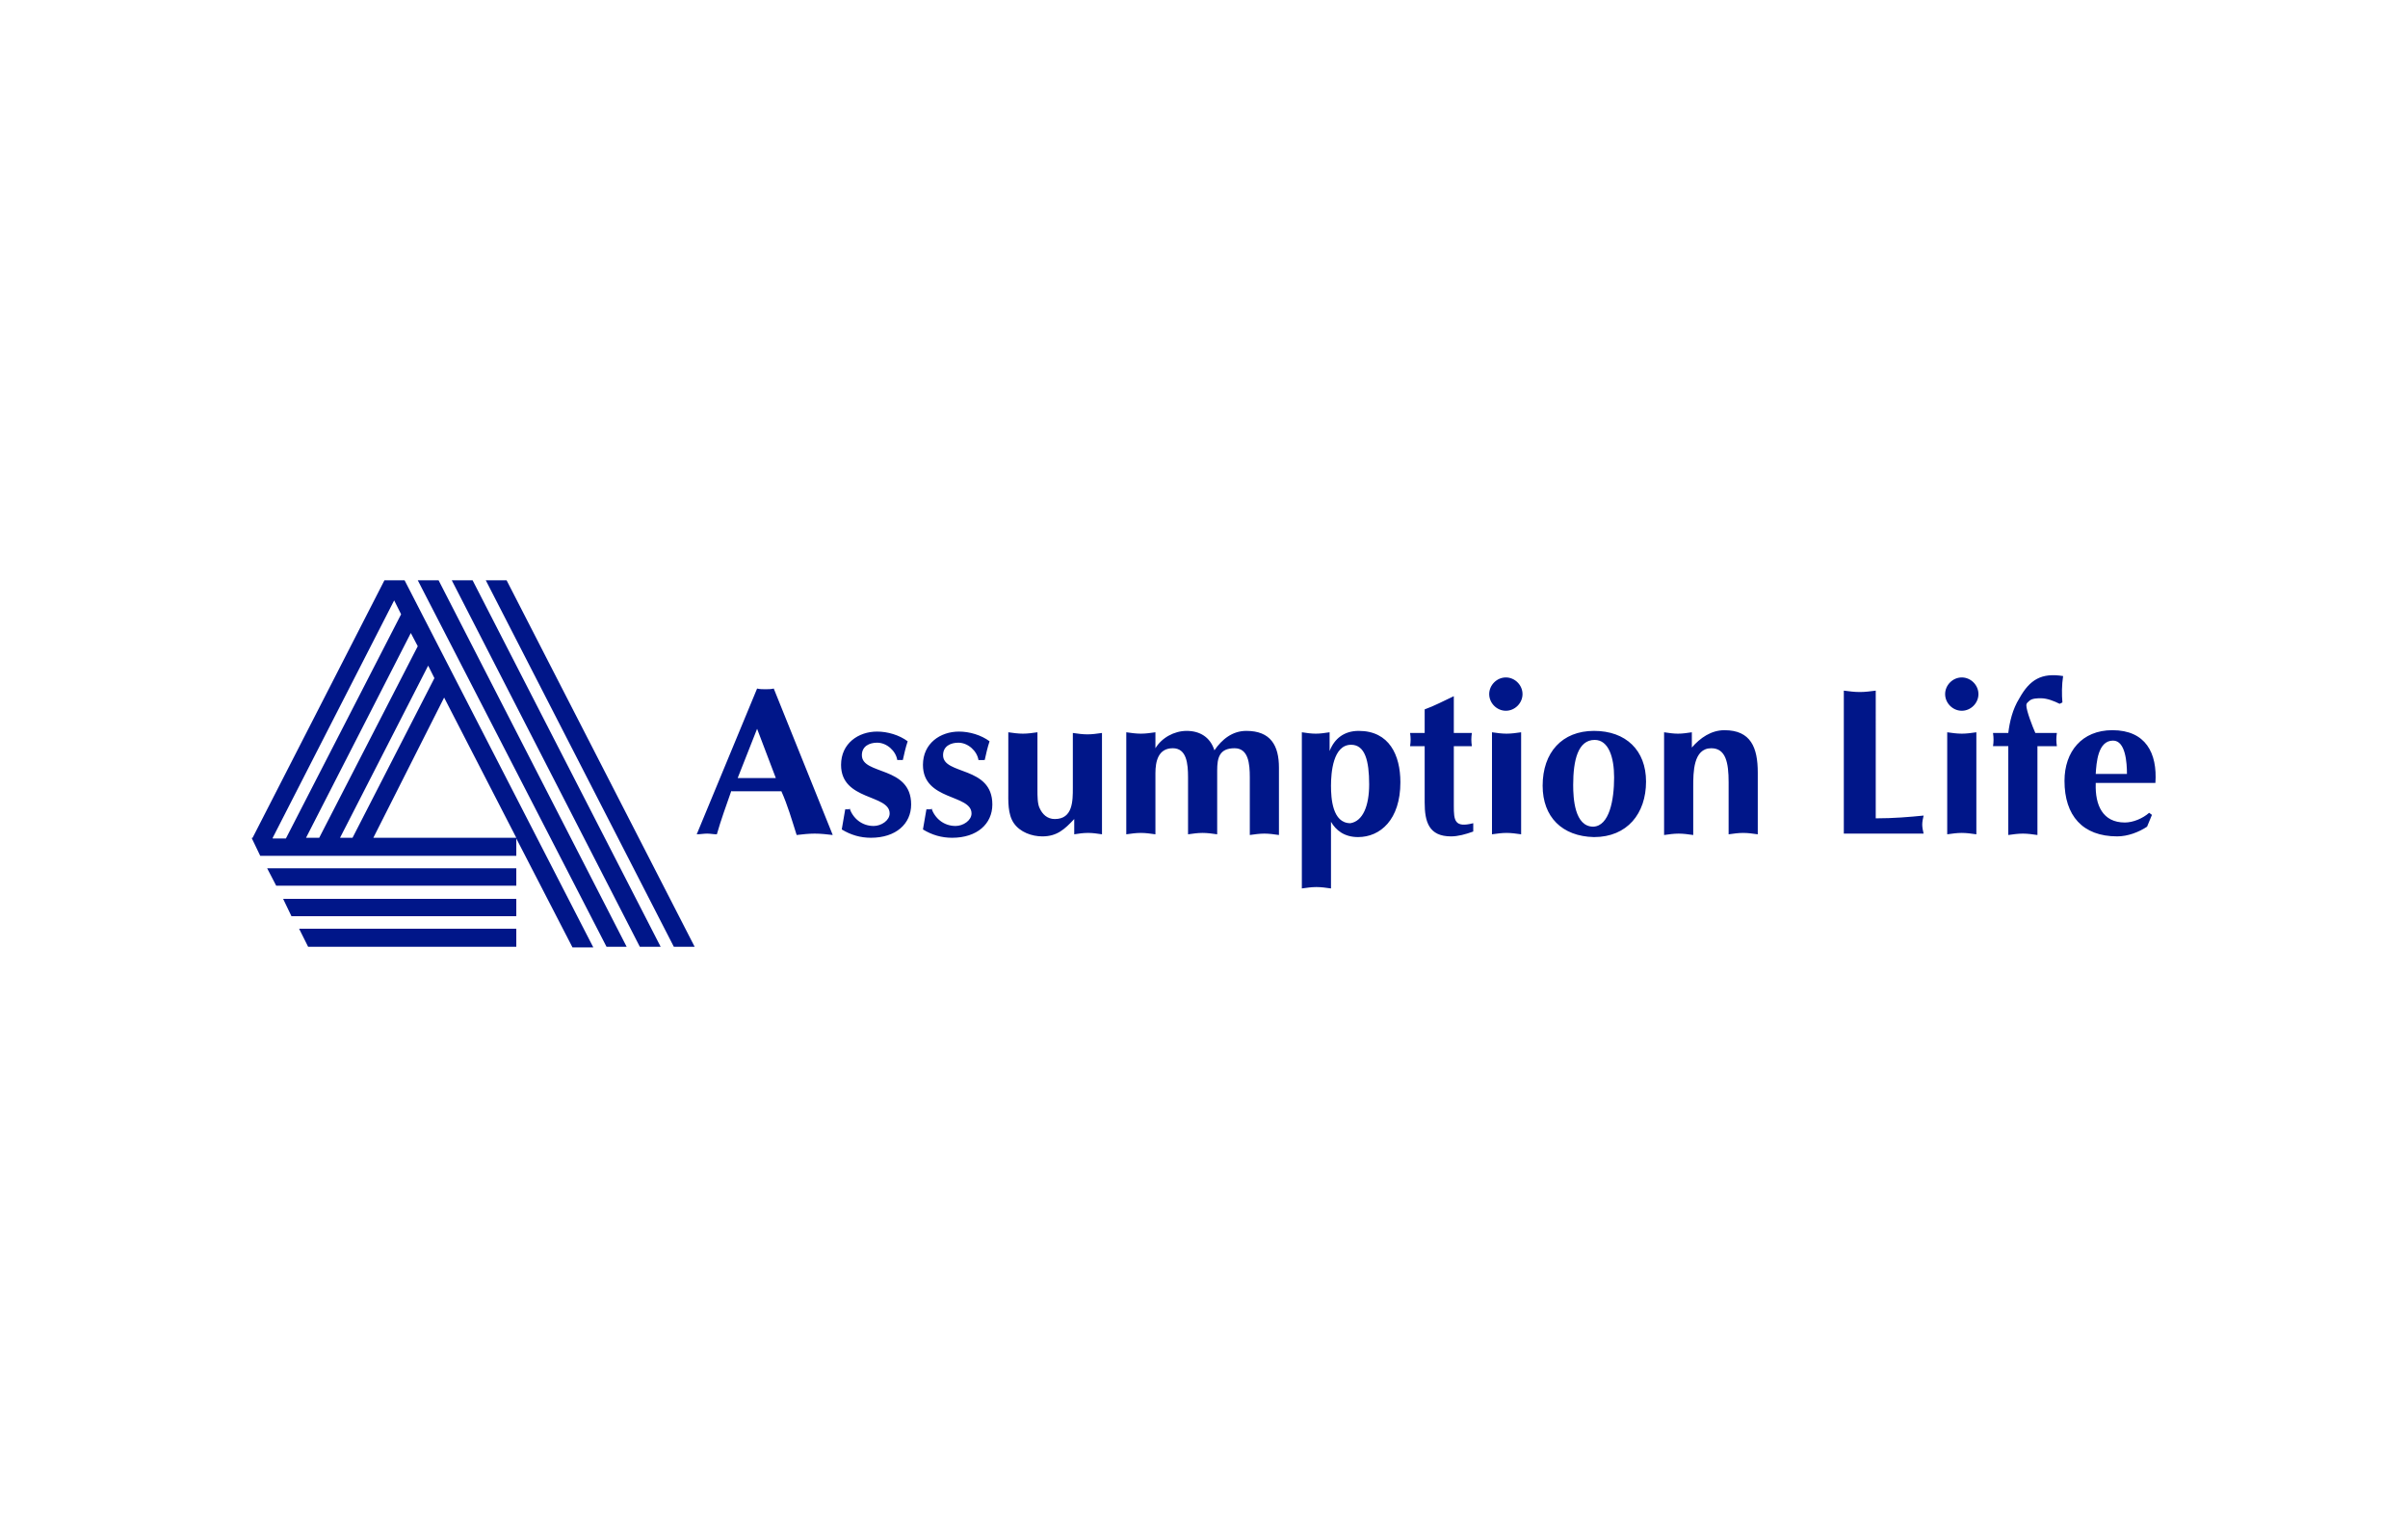 <?xml version="1.0" encoding="UTF-8" standalone="no"?>
<!-- Generator: Adobe Illustrator 22.0.1, SVG Export Plug-In . SVG Version: 6.00 Build 0)  -->

<svg
   version="1.1"
   x="0px"
   y="0px"
   viewBox="0 0 347 220"
   style="enable-background:new 0 0 347 220;"
   xml:space="preserve"
   id="svg7"
   sodipodi:docname="assumptionLife.svg"
   inkscape:version="1.3.2 (091e20e, 2023-11-25)"
   xmlns:inkscape="http://www.inkscape.org/namespaces/inkscape"
   xmlns:sodipodi="http://sodipodi.sourceforge.net/DTD/sodipodi-0.dtd"
   xmlns="http://www.w3.org/2000/svg"
   xmlns:svg="http://www.w3.org/2000/svg"><defs
   id="defs7" /><sodipodi:namedview
   id="namedview7"
   pagecolor="#ffffff"
   bordercolor="#000000"
   borderopacity="0.25"
   inkscape:showpageshadow="2"
   inkscape:pageopacity="0.0"
   inkscape:pagecheckerboard="0"
   inkscape:deskcolor="#d1d1d1"
   showgrid="false"
   inkscape:zoom="3.7"
   inkscape:cx="173.37838"
   inkscape:cy="110"
   inkscape:window-width="1920"
   inkscape:window-height="1027"
   inkscape:window-x="0"
   inkscape:window-y="25"
   inkscape:window-maximized="1"
   inkscape:current-layer="Layer_1" />
<style
   type="text/css"
   id="style1">
	.st0{fill:#F3F5F1;}
	.st1{fill:#001689;}
</style>
<g
   id="Layer_1"
   style="display:inline">
	
	<g
   id="g7"
   style="display:inline">
		<path
   class="st1"
   d="m 306.5,111.5 c 0,-1.6 -0.2,-4.8 -2,-4.8 -2.2,0 -2.4,3.2 -2.5,4.8 z m -4.5,1.4 c -0.1,3.1 1,5.6 4.2,5.6 1.2,0 2.6,-0.6 3.5,-1.4 l 0.4,0.3 -0.7,1.7 c -1.2,0.8 -2.8,1.4 -4.3,1.4 -5,0 -7.6,-3 -7.6,-8 0,-4.2 2.5,-7.3 6.9,-7.3 4.8,0 6.5,3.3 6.2,7.6 H 302 Z m -196.6,1 c -0.8,2.3 -1.5,4.2 -2.1,6.3 -0.5,0 -0.9,-0.1 -1.4,-0.1 -0.5,0 -1,0.1 -1.5,0.1 l 8.7,-21 c 0.4,0.1 0.8,0.1 1.2,0.1 0.4,0 0.8,0 1.2,-0.1 l 8.5,21.1 c -0.9,-0.1 -1.7,-0.2 -2.6,-0.2 -0.9,0 -1.7,0.1 -2.6,0.2 -0.7,-2.2 -1.3,-4.3 -2.2,-6.3 h -7.2 z m 6.4,-1.8 -2.7,-7.1 -2.8,7.1 z m 10.6,4.3 c 0.5,1.5 1.8,2.6 3.5,2.6 1.1,0 2.3,-0.8 2.3,-1.8 0,-2.8 -7,-1.8 -7,-7 0,-3.1 2.5,-4.8 5.2,-4.8 1.5,0 3.2,0.5 4.4,1.4 -0.3,0.9 -0.5,1.8 -0.7,2.7 h -0.8 c -0.2,-1.3 -1.5,-2.5 -2.9,-2.5 -1.1,0 -2.2,0.5 -2.2,1.8 0,2.9 7.1,1.5 7.1,7.1 0,2.8 -2.2,4.8 -5.8,4.8 -1.5,0 -2.9,-0.4 -4.2,-1.2 0.2,-1 0.3,-1.9 0.5,-2.9 h 0.6 z m 11.8,0 c 0.5,1.5 1.8,2.6 3.5,2.6 1.1,0 2.3,-0.8 2.3,-1.8 0,-2.8 -7,-1.8 -7,-7 0,-3.1 2.5,-4.8 5.2,-4.8 1.5,0 3.2,0.5 4.4,1.4 -0.3,0.9 -0.5,1.8 -0.7,2.7 H 141 c -0.2,-1.3 -1.5,-2.5 -2.9,-2.5 -1.1,0 -2.2,0.5 -2.2,1.8 0,2.9 7.1,1.5 7.1,7.1 0,2.8 -2.2,4.8 -5.8,4.8 -1.5,0 -2.9,-0.4 -4.2,-1.2 0.2,-1 0.3,-1.9 0.5,-2.9 h 0.7 z m 24.6,3.8 c -0.7,-0.1 -1.3,-0.2 -2,-0.2 -0.7,0 -1.4,0.1 -2,0.2 V 118 c -1.4,1.5 -2.5,2.5 -4.6,2.5 -1.5,0 -3.2,-0.6 -4.1,-1.9 -0.9,-1.3 -0.8,-3.2 -0.8,-4.7 v -8.4 c 0.7,0.1 1.4,0.2 2.1,0.2 0.7,0 1.4,-0.1 2.1,-0.2 v 8.4 c 0,0.7 0,1.9 0.3,2.5 0.4,0.9 1.1,1.6 2.2,1.6 2.6,0 2.6,-2.6 2.6,-4.5 v -7.9 c 0.7,0.1 1.4,0.2 2.1,0.2 0.7,0 1.4,-0.1 2.1,-0.2 z m 3.5,-14.7 c 0.7,0.1 1.4,0.2 2.1,0.2 0.7,0 1.4,-0.1 2.1,-0.2 v 2.3 c 0.9,-1.5 2.7,-2.5 4.5,-2.5 1.9,0 3.4,0.9 4,2.8 1.1,-1.6 2.6,-2.8 4.6,-2.8 3.5,0 4.7,2.1 4.7,5.3 v 9.7 c -0.7,-0.1 -1.4,-0.2 -2.1,-0.2 -0.7,0 -1.4,0.1 -2.1,0.2 V 112 c 0,-2 -0.2,-4.2 -2.2,-4.2 -2.2,0 -2.5,1.4 -2.5,3.2 v 9.2 c -0.7,-0.1 -1.4,-0.2 -2.1,-0.2 -0.7,0 -1.4,0.1 -2.1,0.2 V 112 c 0,-2 -0.2,-4.2 -2.2,-4.2 -2.1,0 -2.5,1.9 -2.5,3.6 v 8.8 c -0.7,-0.1 -1.4,-0.2 -2.1,-0.2 -0.7,0 -1.4,0.1 -2.1,0.2 z m 25.3,0 c 0.7,0.1 1.3,0.2 2,0.2 0.7,0 1.3,-0.1 2,-0.2 v 2.7 c 0.7,-1.8 2.1,-2.9 4.2,-2.9 4.4,0 6,3.5 6,7.4 0,5.4 -2.9,7.9 -6.1,7.9 -2,0 -3.2,-1 -3.9,-2.2 v 9.6 c -0.7,-0.1 -1.4,-0.2 -2.1,-0.2 -0.7,0 -1.4,0.1 -2.1,0.2 z m 9.7,7.5 c 0,-3.4 -0.6,-5.7 -2.6,-5.7 -2.6,0 -2.9,4 -2.9,5.9 0,1.8 0.2,5.4 2.8,5.4 1.8,-0.3 2.7,-2.5 2.7,-5.6 z m 12.2,3.1 c 0,2.1 0.1,3.2 2.8,2.5 v 1.2 c -1.1,0.4 -2.2,0.7 -3.2,0.7 -3.2,0 -3.8,-2.1 -3.8,-4.9 v -8.1 h -2.1 c 0.1,-0.7 0.1,-1.2 0,-1.9 h 2.1 v -3.4 c 1.4,-0.5 2.7,-1.2 4.2,-1.9 v 5.3 h 2.6 c -0.1,0.7 -0.1,1.2 0,1.9 h -2.6 z m 5.5,-10.6 c 0.7,0.1 1.4,0.2 2.1,0.2 0.7,0 1.4,-0.1 2.1,-0.2 v 14.7 c -0.7,-0.1 -1.4,-0.2 -2.1,-0.2 -0.7,0 -1.4,0.1 -2.1,0.2 z m 2,-7.9 c 1.3,0 2.4,1.1 2.4,2.4 0,1.3 -1.1,2.4 -2.4,2.4 -1.3,0 -2.4,-1.1 -2.4,-2.4 0,-1.3 1.1,-2.4 2.4,-2.4 z m 5.3,15.6 c 0,-4.8 2.8,-7.9 7.4,-7.9 4.6,0 7.5,2.8 7.5,7.3 0,4.6 -2.7,8 -7.5,8 -4.6,-0.1 -7.4,-2.9 -7.4,-7.4 z m 4.4,-0.1 c 0,1.9 0.2,6 2.9,6 2.3,-0.1 3,-3.8 3,-7.1 0,-2.9 -0.8,-5.4 -2.8,-5.4 -2.4,0 -3.1,2.9 -3.1,6.5 z m 13.1,-7.6 c 0.7,0.1 1.3,0.2 2,0.2 0.7,0 1.3,-0.1 2,-0.2 v 2.2 c 1.2,-1.4 2.8,-2.5 4.7,-2.5 3.8,0 4.8,2.5 4.8,6.1 v 8.9 c -0.7,-0.1 -1.4,-0.2 -2.1,-0.2 -0.7,0 -1.4,0.1 -2.1,0.2 v -7.5 c 0,-2.8 -0.4,-4.9 -2.5,-4.9 -2.6,0 -2.6,3.5 -2.6,5.5 v 7 c -0.7,-0.1 -1.4,-0.2 -2.1,-0.2 -0.7,0 -1.4,0.1 -2.1,0.2 z m 30.5,12.4 c 2.6,0 4.9,-0.2 6.9,-0.4 -0.1,0.4 -0.2,0.9 -0.2,1.3 0,0.4 0.1,0.9 0.2,1.3 H 265.7 V 99.5 c 0.8,0.1 1.5,0.2 2.3,0.2 0.8,0 1.5,-0.1 2.3,-0.2 z m 10.3,-12.4 c 0.7,0.1 1.4,0.2 2.1,0.2 0.7,0 1.4,-0.1 2.1,-0.2 v 14.7 c -0.7,-0.1 -1.4,-0.2 -2.1,-0.2 -0.7,0 -1.4,0.1 -2.1,0.2 z m 2.1,-7.9 c 1.3,0 2.4,1.1 2.4,2.4 0,1.3 -1.1,2.4 -2.4,2.4 -1.3,0 -2.4,-1.1 -2.4,-2.4 0,-1.3 1.1,-2.4 2.4,-2.4 z m 4.5,9.9 c 0.1,-0.6 0.1,-1.2 0,-1.9 h 2.2 c 0.2,-1.6 0.6,-3.4 1.6,-5 1.5,-2.7 3.2,-3.7 6.3,-3.2 -0.2,1.3 -0.2,2.7 -0.1,3.8 l -0.4,0.2 c -0.8,-0.4 -1.8,-0.8 -2.7,-0.8 -0.5,0 -1.3,0 -1.7,0.4 -0.2,0.2 -0.4,0.3 -0.4,0.6 0,0.8 0.9,3.1 1.3,4 h 3.1 c -0.1,0.7 -0.1,1.2 0,1.9 h -2.8 v 12.8 c -0.7,-0.1 -1.4,-0.2 -2.1,-0.2 -0.7,0 -1.4,0.1 -2.1,0.2 v -12.8 z"
   id="path1"
   style="display:inline" />
		<path
   class="st1"
   d="m 55.4,83.6 v 0 l -19,37.1 h -0.1 v 0.1 0 0 l 1.2,2.5 h 36.9 v -2.5 l 8.1,15.7 h 3 L 58.3,83.6 Z m -16.1,37.1 17.5,-34.2 1,2 -16.6,32.3 h -1.9 z m 35.1,0 H 53.8 L 64,100.5 Z m -11.8,-23 -11.8,23 H 49 L 61.7,95.9 Z M 60.2,93.1 46,120.7 H 44.1 L 59.2,91.2 Z"
   id="path2"
   style="display:inline" />
		<polygon
   class="st1"
   points="74.4,125.1 38.5,125.1 39.8,127.6 74.4,127.6 "
   id="polygon2"
   style="display:inline" />
		<polygon
   class="st1"
   points="74.4,129.5 40.8,129.5 42,132 74.4,132 "
   id="polygon3"
   style="display:inline" />
		<polygon
   class="st1"
   points="44.4,136.4 74.4,136.4 74.4,133.8 43.1,133.8 "
   id="polygon4" />
		<polygon
   class="st1"
   points="60.2,83.6 87.4,136.4 90.3,136.4 63.2,83.6 "
   id="polygon5" />
		<polygon
   class="st1"
   points="65.1,83.6 92.2,136.4 95.2,136.4 68.1,83.6 "
   id="polygon6" />
		<polygon
   class="st1"
   points="73,83.6 70,83.6 97.1,136.4 100.1,136.4 "
   id="polygon7" />
	</g>
</g>

</svg>
